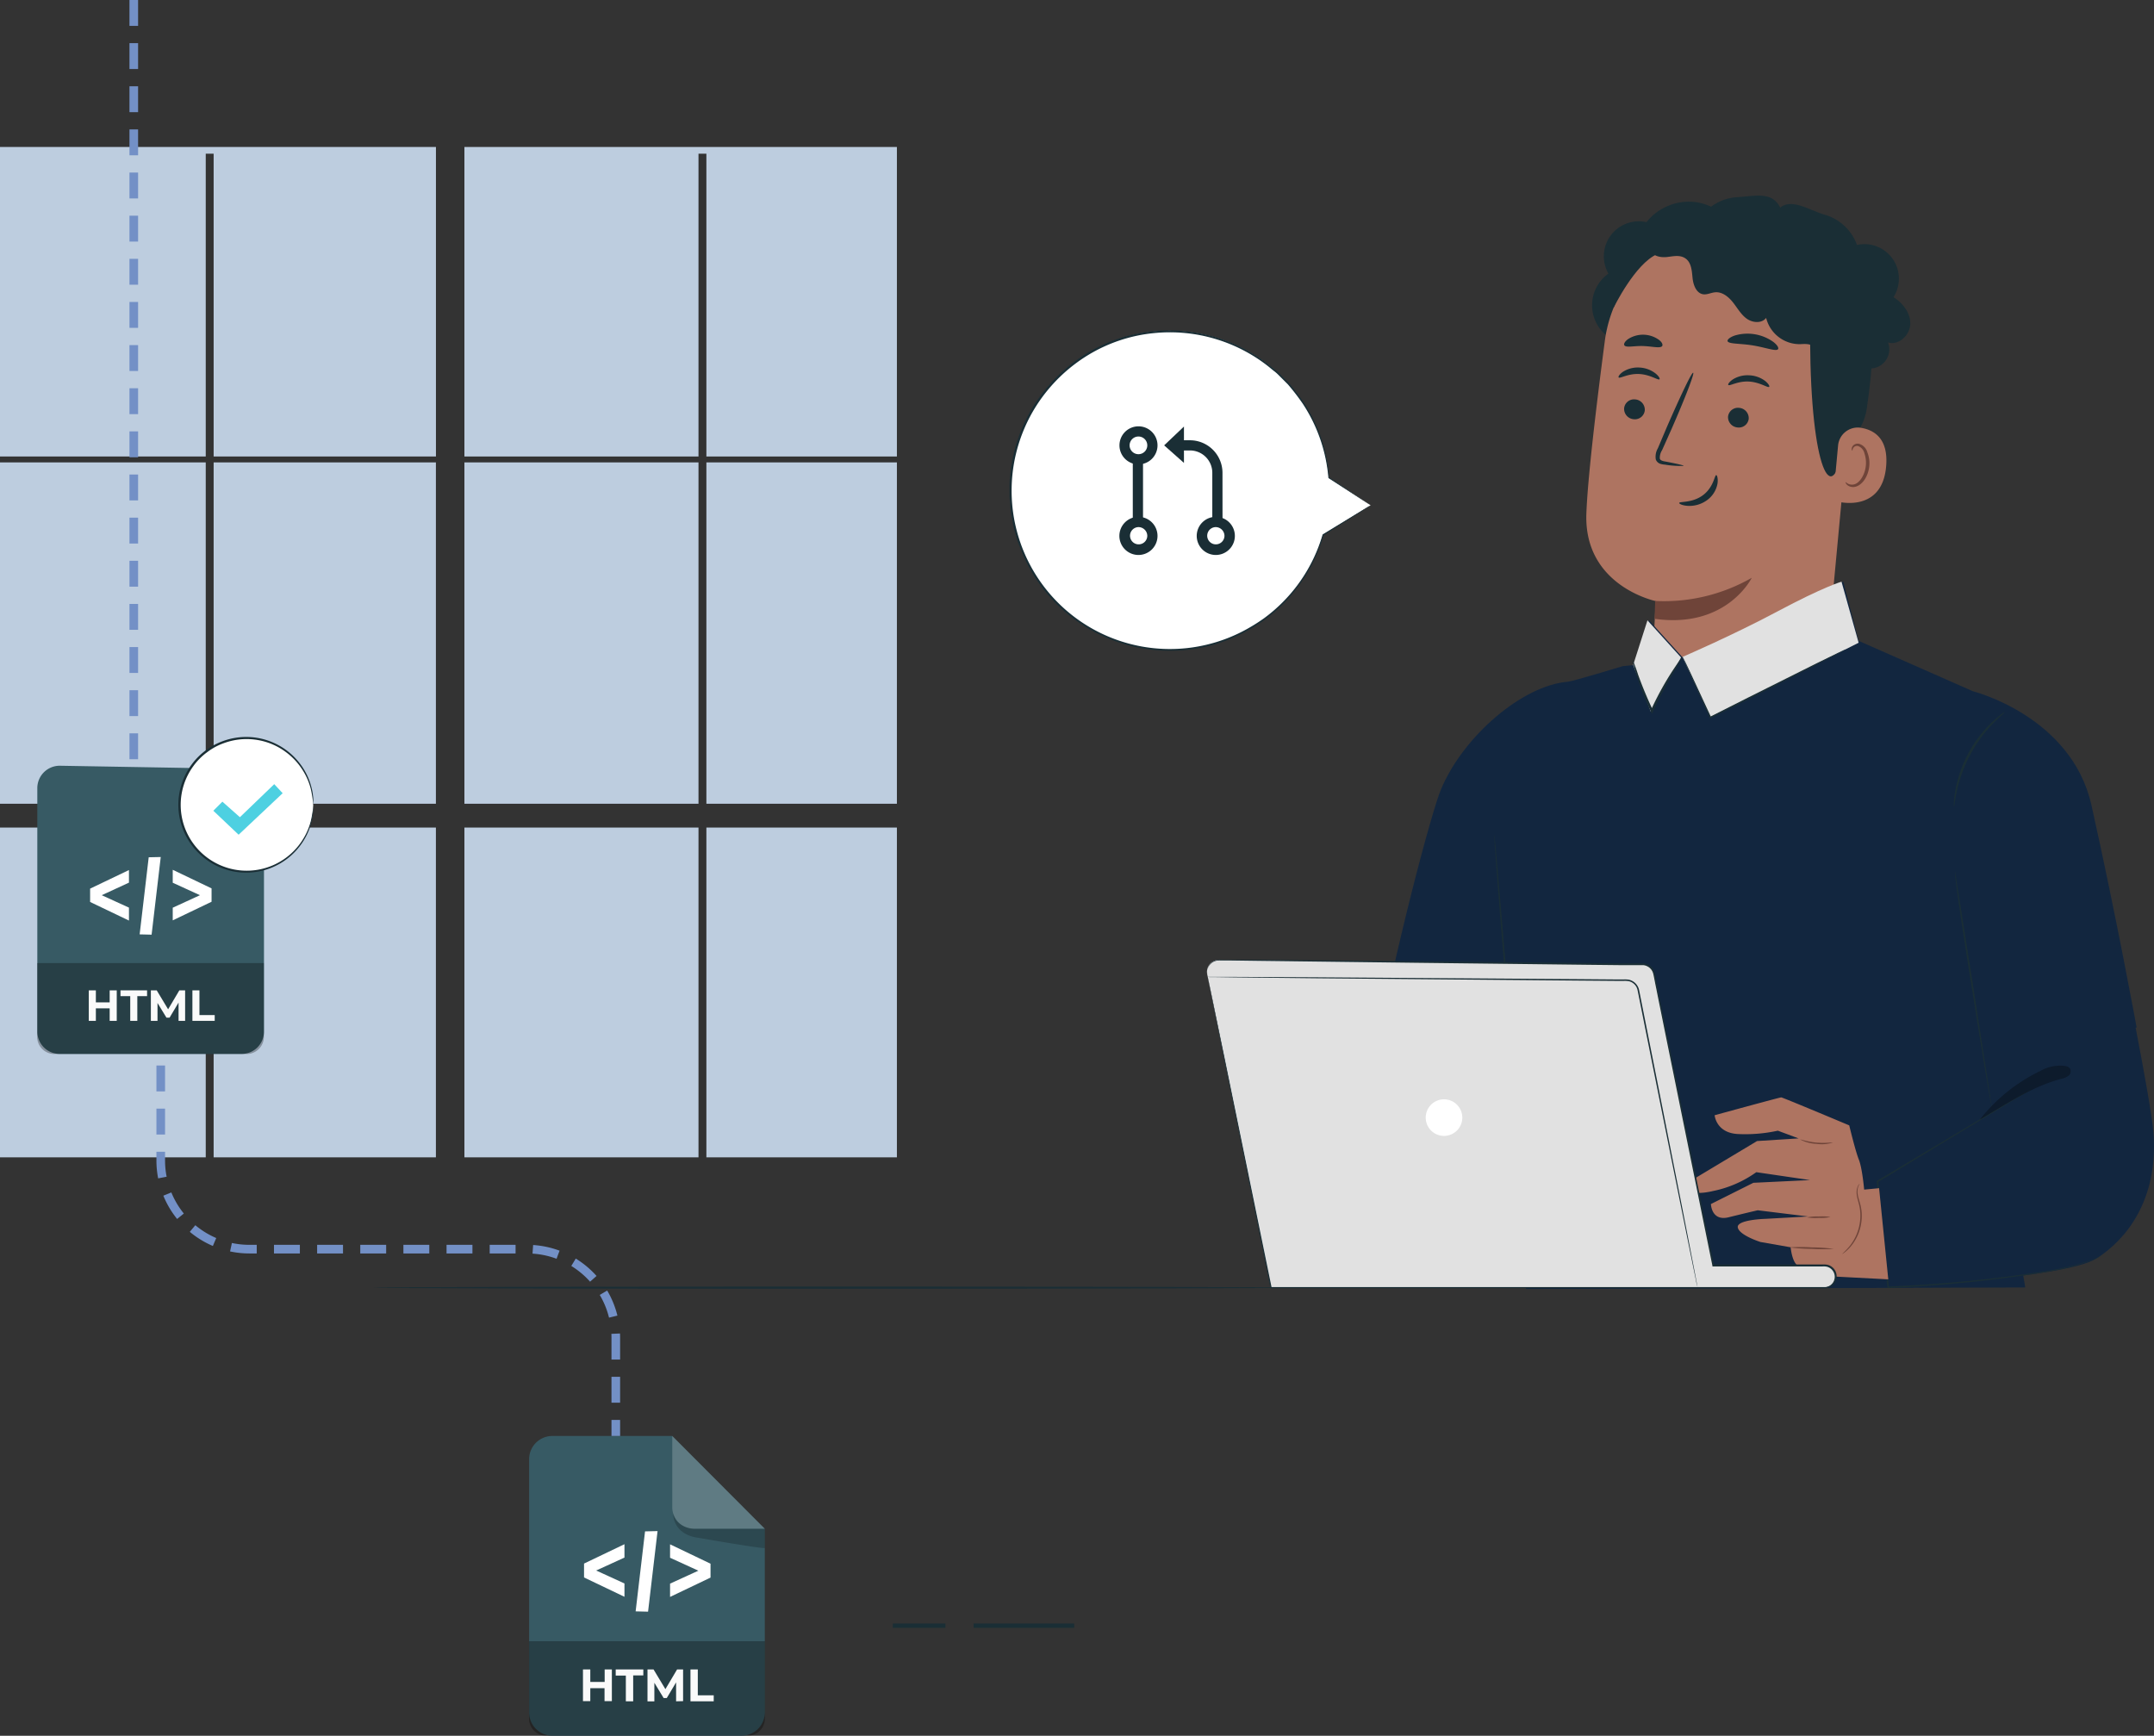 <svg xmlns="http://www.w3.org/2000/svg" width="499.295" height="402.38" viewBox="0 0 499.295 402.38">
  <rect x="0" y="0" width="499.295" height="402.38" fill="#333333" stroke="none"/>
  <g id="Grupo_94341" data-name="Grupo 94341" transform="translate(-895 -2952.2)">
    <rect id="Rectángulo_39662" data-name="Rectángulo 39662" width="47.69" height="79.13" transform="translate(895 3059.391)" fill="#bdcddf"/>
    <rect id="Rectángulo_39663" data-name="Rectángulo 39663" width="51.52" height="79.13" transform="translate(944.521 3059.391)" fill="#bdcddf"/>
    <rect id="Rectángulo_39664" data-name="Rectángulo 39664" width="51.52" height="76.45" transform="translate(944.521 3144.04)" fill="#bdcddf"/>
    <path id="Trazado_190562" data-name="Trazado 190562" d="M172.82,105.82h54.26V35.63h1.83v70.19h44.16V34.07H172.82Z" transform="translate(829.83 2952.2)" fill="#bdcddf"/>
    <rect id="Rectángulo_39665" data-name="Rectángulo 39665" width="44.16" height="79.13" transform="translate(1058.74 3059.391)" fill="#bdcddf"/>
    <rect id="Rectángulo_39666" data-name="Rectángulo 39666" width="44.16" height="76.45" transform="translate(1058.74 3144.04)" fill="#bdcddf"/>
    <rect id="Rectángulo_39667" data-name="Rectángulo 39667" width="47.69" height="76.45" transform="translate(895 3144.04)" fill="#bdcddf"/>
    <rect id="Rectángulo_39668" data-name="Rectángulo 39668" width="54.26" height="76.45" transform="translate(1002.65 3144.04)" fill="#bdcddf"/>
    <path id="Trazado_190563" data-name="Trazado 190563" d="M112.86,105.82V35.63h1.83v70.19h51.53V34.07H65.17v71.75Z" transform="translate(829.83 2952.2)" fill="#bdcddf"/>
    <rect id="Rectángulo_39669" data-name="Rectángulo 39669" width="54.26" height="79.13" transform="translate(1002.65 3059.391)" fill="#bdcddf"/>
    <path id="Trazado_190564" data-name="Trazado 190564" d="M364.57,298.5c0,.14-47.69.26-106.49.26s-106.51-.12-106.51-.26,47.68-.26,106.51-.26S364.57,298.36,364.57,298.5Z" transform="translate(829.83 2952.2)" fill="#1a2e35"/>
    <path id="Trazado_190565" data-name="Trazado 190565" d="M382.88,117.13l-9.68-6.37a37,37,0,1,0-1.34,13.2h0Z" transform="translate(829.83 2952.2)" fill="#fff"/>
    <path id="Trazado_190566" data-name="Trazado 190566" d="M382.88,117.13l-.74.44-2.13,1.3-8.21,5,.17.1h0a.1.1,0,0,0-.11-.12.11.11,0,0,0-.11.08,36.81,36.81,0,0,1-13.59,19.4,41.68,41.68,0,0,1-5.21,3.16A36.7,36.7,0,0,1,305.43,94a37.28,37.28,0,0,1,12.11-11.78,36.15,36.15,0,0,1,15.11-5,36.85,36.85,0,0,1,26.52,7.72l1.22,1a9.391,9.391,0,0,1,1.15,1l2.14,2.14a51.8,51.8,0,0,1,3.5,4.55,36.8,36.8,0,0,1,5.91,17.12.11.11,0,0,0,.05.09l7.21,4.66,1.88,1.21c.42.28.65.41.65.41l-.6-.41-1.82-1.23c-1.65-1.11-4.07-2.72-7.2-4.83l.05.09a36.88,36.88,0,0,0-5.84-17.3,52.464,52.464,0,0,0-3.51-4.6l-2.15-2.18a10.668,10.668,0,0,0-1.17-1l-1.23-1a37.16,37.16,0,0,0-26.81-7.88,36.52,36.52,0,0,0-15.32,5A38,38,0,0,0,305,93.69a37.12,37.12,0,0,0-5.72,17,17,17,0,0,0-.11,2.25v2.24l.19,2.23a16.134,16.134,0,0,0,.28,2.2c.14.73.27,1.45.4,2.18s.39,1.42.57,2.12.38,1.42.63,2.1l.81,2a36.59,36.59,0,0,0,9.79,13.64,37.36,37.36,0,0,0,28.5,9,36.75,36.75,0,0,0,12.82-3.83,41.709,41.709,0,0,0,5.25-3.21,35.808,35.808,0,0,0,4.35-3.77A37,37,0,0,0,372,124h-.23a.12.12,0,0,0,.12.12.07.07,0,0,0,.06,0l8.2-5.17,2.08-1.32Z" transform="translate(829.83 2952.2)" fill="#1a2e35"/>
    <path id="Trazado_190567" data-name="Trazado 190567" d="M329.06,107.65a4.41,4.41,0,1,1,4.42-4.41A4.41,4.41,0,0,1,329.06,107.65Zm0-6.46a2.05,2.05,0,1,0,2.05,2,2.05,2.05,0,0,0-2.05-2Z" transform="translate(829.83 2952.2)" fill="#1a2e35"/>
    <path id="Trazado_190568" data-name="Trazado 190568" d="M329.06,128.65a4.42,4.42,0,1,1,4.42-4.41A4.42,4.42,0,0,1,329.06,128.65Zm0-6.46a2,2,0,1,0,2.05,2,2.05,2.05,0,0,0-2.05-2Z" transform="translate(829.83 2952.2)" fill="#1a2e35"/>
    <path id="Trazado_190569" data-name="Trazado 190569" d="M347,128.65a4.42,4.42,0,1,1,4.41-4.41,4.42,4.42,0,0,1-4.41,4.41Zm0-6.46a2,2,0,1,0,2,2,2.05,2.05,0,0,0-2-2Z" transform="translate(829.83 2952.2)" fill="#1a2e35"/>
    <rect id="Rectángulo_39670" data-name="Rectángulo 39670" width="2.37" height="14.84" transform="translate(1157.58 3058.73)" fill="#1a2e35"/>
    <path id="Trazado_190570" data-name="Trazado 190570" d="M348.55,121.92h-2.37V109.6a5.18,5.18,0,0,0-5.17-5.18h-3.08v-2.36H341a7.55,7.55,0,0,1,7.54,7.54Z" transform="translate(829.83 2952.2)" fill="#1a2e35"/>
    <path id="Trazado_190571" data-name="Trazado 190571" d="M339.61,98.88v8.43l-4.59-4.07Z" transform="translate(829.83 2952.2)" fill="#1a2e35"/>
    <rect id="Rectángulo_39671" data-name="Rectángulo 39671" width="23.33" height="1" transform="translate(1120.67 3328.561)" fill="#1a2e35"/>
    <rect id="Rectángulo_39672" data-name="Rectángulo 39672" width="12.21" height="1" transform="translate(1101.94 3328.561)" fill="#1a2e35"/>
    <path id="Trazado_190572" data-name="Trazado 190572" d="M121.08,244.32h-42a5.19,5.19,0,0,1-5.26-5.12V182.63a5.19,5.19,0,0,1,5.26-5.12l30.66.53,16.62,20.15v41a5.19,5.19,0,0,1-5.28,5.13Z" transform="translate(829.83 2952.2)" fill="#375a64"/>
    <g id="Grupo_93995" data-name="Grupo 93995" transform="translate(829.83 2952.2)" opacity="0.3">
      <path id="Trazado_190573" data-name="Trazado 190573" d="M73.8,223.26h52.54v17.08a4,4,0,0,1-4,4H77.78a4,4,0,0,1-4-4V223.26Z"/>
    </g>
    <g id="Grupo_93996" data-name="Grupo 93996" transform="translate(829.83 2952.2)">
      <path id="Trazado_190574" data-name="Trazado 190574" d="M92.23,229.58v7.07H90.59v-2.9h-3.2v2.9H85.75v-7.07h1.64v2.79h3.2v-2.79Z" fill="#fafafa"/>
      <path id="Trazado_190575" data-name="Trazado 190575" d="M95.36,230.92H93.1v-1.34h6.16v1.34H97v5.73H95.36Z" fill="#fafafa"/>
      <path id="Trazado_190576" data-name="Trazado 190576" d="M106.56,236.65v-4.24l-2.08,3.49h-.73l-2.07-3.4v4.15h-1.54v-7.07h1.36l2.64,4.39,2.6-4.39h1.34v7.07Z" fill="#fafafa"/>
      <path id="Trazado_190577" data-name="Trazado 190577" d="M109.77,229.58h1.63v5.73h3.54v1.34h-5.17Z" fill="#fafafa"/>
    </g>
    <path id="Trazado_190578" data-name="Trazado 190578" d="M95.06,204.61l-6.31,2.91,6.31,2.88v3l-9-4.31V206l9-4.31Z" transform="translate(829.83 2952.2)" fill="#fff"/>
    <path id="Trazado_190579" data-name="Trazado 190579" d="M105.21,210.42l6.31-2.9-6.31-2.89v-3l9,4.31v3.1l-9,4.31Z" transform="translate(829.83 2952.2)" fill="#fff"/>
    <path id="Trazado_190580" data-name="Trazado 190580" d="M99.64,198.73l2.79-.06-2.12,18-2.77-.07Z" transform="translate(829.83 2952.2)" fill="#fff"/>
    <g id="Grupo_93999" data-name="Grupo 93999" transform="translate(829.83 2952.2)">
      <circle id="Elipse_7778" data-name="Elipse 7778" cx="15.51" cy="15.51" r="15.51" transform="translate(106.76 171.09)" fill="#fff"/>
      <path id="Trazado_190581" data-name="Trazado 190581" d="M137.78,186.6a24.829,24.829,0,0,0-.58-3.76,14.879,14.879,0,0,0-1.73-4.08,15.31,15.31,0,0,0-3.93-4.34,15.11,15.11,0,0,0-6.45-2.84,15.27,15.27,0,0,0-8,.68,14.19,14.19,0,0,0-3.86,2.08,14.39,14.39,0,0,0-3.23,3.24,15.22,15.22,0,0,0,0,18,15.319,15.319,0,0,0,25.49-1.17,15,15,0,0,0,1.73-4.08,24.648,24.648,0,0,0,.58-3.77.72.72,0,0,1,0,.25c0,.2,0,.45,0,.74a7.048,7.048,0,0,1-.1,1.2,10.14,10.14,0,0,1-.29,1.62,14.74,14.74,0,0,1-1.68,4.19,15.656,15.656,0,0,1-18.82,6.8,15.84,15.84,0,0,1-7.33-5.48,15.68,15.68,0,0,1,0-18.64,15.687,15.687,0,0,1,7.34-5.47,15.654,15.654,0,0,1,18.82,6.8,15.12,15.12,0,0,1,1.68,4.18,10.54,10.54,0,0,1,.29,1.62,7.05,7.05,0,0,1,.1,1.2c0,.3,0,.54,0,.74A.67.67,0,0,1,137.78,186.6Z" fill="#1a2e35"/>
    </g>
    <path id="Trazado_190582" data-name="Trazado 190582" d="M114.62,187.94l2.1-2.1,4.06,3.6,7.96-7.66,1.95,2.1-10.21,9.62Z" transform="translate(829.83 2952.2)" fill="#4dd0e1"/>
    <g id="Grupo_94004" data-name="Grupo 94004" transform="translate(829.83 2952.2)">
      <path id="Trazado_190583" data-name="Trazado 190583" d="M237,402.36H193.28a5.39,5.39,0,0,1-5.46-5.32V338.2a5.39,5.39,0,0,1,5.46-5.32H221l21.45,21.51V397a5.39,5.39,0,0,1-5.45,5.36Z" fill="#375a64"/>
      <g id="Grupo_94002" data-name="Grupo 94002" opacity="0.2">
        <path id="Trazado_190584" data-name="Trazado 190584" d="M221,332.88v16.56a5,5,0,0,0,5.08,4.95h16.37Z" fill="#fff"/>
      </g>
      <g id="Grupo_94003" data-name="Grupo 94003" opacity="0.2">
        <path id="Trazado_190585" data-name="Trazado 190585" d="M221.23,350.9s-.22,4,4.49,5.33a4.549,4.549,0,0,0,.53.12c2.14.37,16.21,2.81,16.21,2.49v-4.45H226.09S222,354.26,221.23,350.9Z"/>
      </g>
    </g>
    <g id="Grupo_94005" data-name="Grupo 94005" transform="translate(829.83 2952.2)" opacity="0.3">
      <path id="Trazado_190586" data-name="Trazado 190586" d="M187.82,380.46h54.65v17.92a4,4,0,0,1-4,4H191.8a4,4,0,0,1-4-4V380.46Z"/>
    </g>
    <g id="Grupo_94006" data-name="Grupo 94006" transform="translate(829.83 2952.2)">
      <path id="Trazado_190587" data-name="Trazado 190587" d="M207,387v7.35h-1.7v-3H202v3h-1.7V387H202v2.9h3.33V387Z" fill="#fafafa"/>
      <path id="Trazado_190588" data-name="Trazado 190588" d="M210.24,388.43h-2.35V387h6.4v1.39h-2.35v6h-1.7Z" fill="#fafafa"/>
      <path id="Trazado_190589" data-name="Trazado 190589" d="M221.89,394.39V390l-2.16,3.63H219l-2.15-3.54v4.32h-1.59V387h1.4l2.75,4.57,2.71-4.57h1.39v7.35Z" fill="#fafafa"/>
      <path id="Trazado_190590" data-name="Trazado 190590" d="M225.22,387h1.7v6h3.69v1.39h-5.39Z" fill="#fafafa"/>
    </g>
    <path id="Trazado_190591" data-name="Trazado 190591" d="M209.92,361.07l-6.56,3,6.56,3v3.09l-9.37-4.48v-3.22l9.37-4.49Z" transform="translate(829.83 2952.2)" fill="#fff"/>
    <path id="Trazado_190592" data-name="Trazado 190592" d="M220.49,367.11l6.56-3-6.56-3V358l9.38,4.49v3.22l-9.38,4.48Z" transform="translate(829.83 2952.2)" fill="#fff"/>
    <path id="Trazado_190593" data-name="Trazado 190593" d="M214.69,355l2.9-.07-2.2,18.68-2.88-.07Z" transform="translate(829.83 2952.2)" fill="#fff"/>
    <path id="Trazado_190594" data-name="Trazado 190594" d="M458.44,46.88a12.59,12.59,0,0,0-11.62,4.62A8.11,8.11,0,0,0,438,63.43a9,9,0,0,0-.62,14.19l30.8-22.83a12.61,12.61,0,0,0-9.74-7.91Z" transform="translate(829.83 2952.2)" fill="#1a2e35"/>
    <g id="Grupo_94011" data-name="Grupo 94011" transform="translate(829.83 2952.2)">
      <g id="Grupo_94010" data-name="Grupo 94010">
        <path id="Trazado_190595" data-name="Trazado 190595" d="M437.16,79.08a31.42,31.42,0,0,1,32.71-27.31l1.63.08c17.47,1.9,25.62,17.79,23.25,35.21l-5.44,58.22-.29,2.83-40.84,6.1.79-14.87s-16.71-3.46-16.08-20.31C433.19,110.89,435.18,94.18,437.16,79.08Z" fill="#ae7461"/>
        <path id="Trazado_190596" data-name="Trazado 190596" d="M448.84,139.31a40.89,40.89,0,0,0,22.39-5.37s-5.8,11.87-22.53,9.51Z" fill="#6f4439"/>
        <path id="Trazado_190597" data-name="Trazado 190597" d="M441.64,94.64a2.41,2.41,0,0,0,2.2,2.54,2.31,2.31,0,0,0,2.59-2.05,2.41,2.41,0,0,0-2.2-2.54,2.31,2.31,0,0,0-2.59,2.05Z" fill="#1a2e35"/>
        <path id="Trazado_190598" data-name="Trazado 190598" d="M440.37,87.5c.28.32,2.17-.93,4.76-.8s4.42,1.53,4.71,1.22c.15-.13-.13-.71-.92-1.35a6.55,6.55,0,0,0-3.76-1.37,6.36,6.36,0,0,0-3.81,1C440.52,86.79,440.23,87.35,440.37,87.5Z" fill="#1a2e35"/>
        <path id="Trazado_190599" data-name="Trazado 190599" d="M465.73,96.55a2.4,2.4,0,0,0,2.2,2.54,2.3,2.3,0,0,0,2.59-2,2.4,2.4,0,0,0-2.2-2.54,2.31,2.31,0,0,0-2.59,2Z" fill="#1a2e35"/>
        <path id="Trazado_190600" data-name="Trazado 190600" d="M465.79,89.24c.28.33,2.17-.93,4.76-.79S475,90,475.26,89.67c.15-.13-.13-.71-.93-1.36A6.56,6.56,0,0,0,470.58,87a6.36,6.36,0,0,0-3.81,1C466,88.54,465.65,89.1,465.79,89.24Z" fill="#1a2e35"/>
        <path id="Trazado_190601" data-name="Trazado 190601" d="M455.44,108c0-.15-1.58-.5-4.17-1-.66-.1-1.27-.26-1.36-.72a3.34,3.34,0,0,1,.53-1.93c.71-1.57,1.44-3.22,2.21-4.94,3.07-7,5.33-12.82,5-13s-3,5.48-6.07,12.51l-2.12,5a3.87,3.87,0,0,0-.48,2.58,1.67,1.67,0,0,0,1,1,4.27,4.27,0,0,0,1.12.21A21.482,21.482,0,0,0,455.44,108Z" fill="#1a2e35"/>
        <path id="Trazado_190602" data-name="Trazado 190602" d="M463,110.14c-.42,0-.57,2.76-3.07,4.64s-5.48,1.42-5.52,1.81c-.05.17.64.58,1.9.67a6.94,6.94,0,0,0,4.6-1.35,6.07,6.07,0,0,0,2.39-3.9C463.44,110.84,463.16,110.13,463,110.14Z" fill="#1a2e35"/>
        <path id="Trazado_190603" data-name="Trazado 190603" d="M465.62,79.07c.22.71,2.82.51,5.84,1s5.43,1.47,5.87.86c.19-.29-.2-1-1.16-1.71a10.34,10.34,0,0,0-8.92-1.43C466.12,78.2,465.53,78.73,465.62,79.07Z" fill="#1a2e35"/>
        <path id="Trazado_190604" data-name="Trazado 190604" d="M441.69,80.05c.43.61,2.24.09,4.39.17s3.94.59,4.38,0c.2-.29,0-.9-.82-1.49a6.35,6.35,0,0,0-7.07-.13C441.78,79.16,441.5,79.76,441.69,80.05Z" fill="#1a2e35"/>
        <path id="Trazado_190605" data-name="Trazado 190605" d="M439.16,71.43s5-10.33,10.17-12.53c6.31-2.68,8.63,4.21,14.57,2.86s12-3.91,17.75.92c6.31,5.29,3.06,8.62,3.1,16.12.14,30.38,5.24,39.22,7.53,25,.25-1.56,4.65-2.59,5.62-9.16,1.26-8.52,2.11-18.91.5-25.08-1.36-5.21-4.11-8.89-9.15-13.06-8-6.57-19.32-7.26-27.07-6.87S439.11,58.19,439.16,71.43Z" fill="#1a2e35"/>
        <path id="Trazado_190606" data-name="Trazado 190606" d="M491.23,103.32a4.58,4.58,0,0,1,5.15-4.17c3.13.46,6.54,2.42,6,8.9-.94,11.49-12.29,8.18-12.29,7.85S490.79,108.12,491.23,103.32Z" fill="#ae7461"/>
        <path id="Trazado_190607" data-name="Trazado 190607" d="M493,111.78c.05,0,.19.15.51.34a2.09,2.09,0,0,0,1.5.15c1.25-.35,2.43-2.19,2.65-4.26a6.591,6.591,0,0,0-.32-2.91,2.32,2.32,0,0,0-1.38-1.66,1,1,0,0,0-1.23.45c-.18.31-.13.54-.19.56s-.23-.21-.1-.68a1.28,1.28,0,0,1,.51-.68,1.51,1.51,0,0,1,1.14-.21,2.83,2.83,0,0,1,1.94,2,6.82,6.82,0,0,1,.43,3.26c-.26,2.31-1.62,4.38-3.32,4.72a2.14,2.14,0,0,1-1.81-.45C493,112.06,492.92,111.79,493,111.78Z" fill="#6f4439"/>
      </g>
      <path id="Trazado_190608" data-name="Trazado 190608" d="M495.56,83.85A11.8,11.8,0,0,1,490.18,86c-1.95.09-4.12-1.13-4.35-3.08-.1-.87.16-1.86-.38-2.56s-1.9-.64-2.94-.58a8,8,0,0,1-7.95-6.09c-1,1.33-3.13,1.16-4.48.2s-2.18-2.49-3.21-3.79-2.5-2.5-4.15-2.34c-.93.08-1.81.58-2.73.46-1.63-.23-2.33-2.18-2.49-3.81s-.27-3.53-1.61-4.48-2.92-.49-4.43-.34-3.43-.3-3.74-1.79a2.91,2.91,0,0,1,.66-2.22A8.06,8.06,0,0,1,458,53a11.19,11.19,0,0,1,9.69-7.28c4.28-.24,8.26-1.45,10.12,2.41,2.74-2.25,6.93.69,10.35,1.65a11.29,11.29,0,0,1,7.46,7,8,8,0,0,1,8.46,12.11c2.17,1.39,4,3.7,3.89,6.27s-2.72,5-5.16,4.21a4.45,4.45,0,0,1-7.9,4" fill="#1a2e35"/>
    </g>
    <g id="Grupo_94015" data-name="Grupo 94015" transform="translate(829.83 2952.2)">
      <g id="Grupo_94014" data-name="Grupo 94014">
        <g id="Grupo_94013" data-name="Grupo 94013">
          <path id="Trazado_190609" data-name="Trazado 190609" d="M526.44,245.53l34-7.34s-4.67-25.58-10.47-51.52c-4.62-20.68-27.48-26.43-27.48-26.43h0L496,148.56l-3.57-13.74c-14.57,7.2-28.69,14.12-37.22,17.59l-7.79-8.61-3.31,10.34-2.8.29s-11.52,3.5-12.68,3.6c-10.55.84-24.31,12.64-29.46,25-2.13,5.11-10.38,35.67-16.43,67.31-4.37,22.89-6.9,45.11-8,48.12l34,.07,7.84-48.19,2.31,48.47,115.73-.36-8.23-48.71Z" fill="#12263f"/>
          <path id="Trazado_190610" data-name="Trazado 190610" d="M411.52,193.39c-.1,0,.86,12.75,2.15,28.47s2.42,28.46,2.52,28.45-.85-12.76-2.15-28.48S411.62,193.38,411.52,193.39Z" fill="#1a2e35"/>
        </g>
        <path id="Trazado_190611" data-name="Trazado 190611" d="M496,149l-34.41,17.28-6.41-14s11.52-4.95,22-10.54c10.69-5.7,14.85-6.9,14.85-6.9" fill="#e1e1e1"/>
        <path id="Trazado_190612" data-name="Trazado 190612" d="M447.05,143.8l7.79,8.61-7.03,12.53-4.07-10.8" fill="#e1e1e1"/>
      </g>
      <path id="Trazado_190613" data-name="Trazado 190613" d="M529.88,165.05c.06.08-1.07,1-2.68,2.62a32.28,32.28,0,0,0-8.41,15.65c-.5,2.25-.61,3.69-.71,3.68a4,4,0,0,1,0-1,22.863,22.863,0,0,1,.33-2.74,29.582,29.582,0,0,1,3-8.6,29.108,29.108,0,0,1,5.51-7.25,21,21,0,0,1,2.1-1.79,3.922,3.922,0,0,1,.86-.57Z" fill="#1a2e35"/>
      <path id="Trazado_190614" data-name="Trazado 190614" d="M455.22,152.26c.07.05-.77,1.32-2,3.43a95.387,95.387,0,0,0-4.51,8.44l-.38.81-.24.53-.25-.53a64.743,64.743,0,0,1-3.32-8.39c-.34-1.09-.59-2-.74-2.6a3.819,3.819,0,0,1-.18-1,35.994,35.994,0,0,1,1.28,3.45c.77,2.14,1.93,5.09,3.45,8.28h-.5l.38-.82a69.845,69.845,0,0,1,4.68-8.41c.67-1,1.24-1.85,1.66-2.4a3.9,3.9,0,0,1,.67-.79Z" fill="#1a2e35"/>
      <path id="Trazado_190615" data-name="Trazado 190615" d="M493,150.54a2.349,2.349,0,0,0-.48.19l-1.33.63-4.86,2.37c-4.11,2.06-9.74,4.86-16,8l-8.77,4.43.23.08-4.67-10.06c-.58-1.2-1-2.16-1.37-2.86l-.38-.76a1,1,0,0,0-.14-.25.931.931,0,0,0,.09.28l.33.78,1.27,2.9,4.56,10.11.07.17.16-.09,8.79-4.39L486.4,154l4.81-2.48,1.29-.69a3.421,3.421,0,0,0,.5-.29Z" fill="#1a2e35"/>
    </g>
    <path id="Trazado_190616" data-name="Trazado 190616" d="M556.72,220.66s7,34.11,7.63,42c1.13,15.45-6.28,24.71-13.27,29.1-7.26,4.56-48.23,6.71-48.23,6.71l-2.48-24.5L527,257.83l-3.61-27.92Z" transform="translate(829.83 2952.2)" fill="#12263f"/>
    <path id="Trazado_190617" data-name="Trazado 190617" d="M526.85,256.89a3.868,3.868,0,0,0-.06-.57c0-.4-.13-.93-.22-1.6-.21-1.43-.52-3.43-.89-5.88-.78-5-1.85-11.83-3-19.39-2.34-14.77-4-25.41-4.34-27.41a2.235,2.235,0,0,0,0,.57c0,.37.09.91.17,1.61.17,1.39.44,3.41.8,5.89.73,5,1.78,11.83,3,19.4s2.32,14.42,3.15,19.37c.42,2.45.76,4.44,1,5.86.12.67.22,1.2.29,1.59A2.415,2.415,0,0,0,526.85,256.89Z" transform="translate(829.83 2952.2)" fill="#1a2e35"/>
    <path id="Trazado_190618" data-name="Trazado 190618" d="M553.27,290.33l-.2.17a4.363,4.363,0,0,1-.6.45,13.522,13.522,0,0,1-2.65,1.23,67.193,67.193,0,0,1-10.56,2.5,317.178,317.178,0,0,1-36.42,3.55l.19.17c-.24-2.42-.5-5-.76-7.55-.6-5.93-1.19-11.66-1.73-17l-.08.17,25.8-15.59,7.46-4.54,2-1.23.51-.32.17-.12-.19.09-.52.3-2,1.18-7.51,4.45L500.3,273.71l-.1.06v.12c.53,5.28,1.11,11,1.71,16.95.26,2.58.52,5.13.76,7.54v.18h.18a298.862,298.862,0,0,0,36.45-3.68,63.275,63.275,0,0,0,10.56-2.62,11.351,11.351,0,0,0,2.63-1.3,3.1,3.1,0,0,0,.59-.48C553.22,290.4,553.28,290.34,553.27,290.33Z" transform="translate(829.83 2952.2)" fill="#1a2e35"/>
    <g id="Grupo_94016" data-name="Grupo 94016" transform="translate(829.83 2952.2)" opacity="0.3">
      <path id="Trazado_190619" data-name="Trazado 190619" d="M545,247.71a1.67,1.67,0,0,0-1-.58,9.19,9.19,0,0,0-5.81,1.1,39.779,39.779,0,0,0-14.11,11.32l.46-.26c6.24-3.68,11.77-7.43,18.46-9.21a4.11,4.11,0,0,0,1.67-.72,1.33,1.33,0,0,0,.33-1.65Z"/>
    </g>
    <path id="Trazado_190620" data-name="Trazado 190620" d="M500.74,275.44l-3.46.33s-.44-5-1.23-6.95-2.23-7.94-2.23-7.94-15.43-6.49-15.77-6.49-15.43,4.14-15.43,4.14.33,4.14,5.48,4.36a35.3,35.3,0,0,0,9.17-.78l4.81,1.79-9.62.61-16.89,10.13s.12,3,6.71,1.45a26.2,26.2,0,0,0,10-4.36l12.46,1.83-13.14.63-9.84,4.92s.09,4.07,4.12,3.07,6.73-1.62,6.73-1.62L484.3,282l-9.94.55s-6.71.18-6.37,2,5.25,3.36,5.25,3.36l7,1.23s.27,3.13,1.5,4.14,3.13,2.4,4.25,2.43,16.88.86,16.88.86Z" transform="translate(829.83 2952.2)" fill="#ae7461"/>
    <path id="Trazado_190621" data-name="Trazado 190621" d="M492.14,290.73a3.662,3.662,0,0,0,.59-.39,9.78,9.78,0,0,0,1.4-1.35,11,11,0,0,0,2.52-5.82,10.731,10.731,0,0,0-.15-3.52c-.24-1.07-.61-2-.71-2.76a3.73,3.73,0,0,1,.14-1.85c.16-.41.33-.6.31-.62a1.34,1.34,0,0,0-.43.57,3.62,3.62,0,0,0-.25,1.93c.08.83.43,1.76.64,2.79a10.73,10.73,0,0,1,.12,3.42,11.34,11.34,0,0,1-2.38,5.71A22.082,22.082,0,0,1,492.14,290.73Z" transform="translate(829.83 2952.2)" fill="#6f4439"/>
    <path id="Trazado_190622" data-name="Trazado 190622" d="M490.24,289.51a40.175,40.175,0,0,0-5.14-.35,41,41,0,0,0-5.15,0,40.169,40.169,0,0,0,5.14.35A41,41,0,0,0,490.24,289.51Z" transform="translate(829.83 2952.2)" fill="#6f4439"/>
    <path id="Trazado_190623" data-name="Trazado 190623" d="M489.47,282.12a11.709,11.709,0,0,0-2.72-.12,11.24,11.24,0,0,0-2.73.21,11.83,11.83,0,0,0,2.73.12,10.489,10.489,0,0,0,2.72-.21Z" transform="translate(829.83 2952.2)" fill="#6f4439"/>
    <path id="Trazado_190624" data-name="Trazado 190624" d="M490,264.87c0-.1-1.71.19-3.8,0s-3.7-.81-3.74-.71a8.89,8.89,0,0,0,3.71,1,8.7,8.7,0,0,0,3.83-.29Z" transform="translate(829.83 2952.2)" fill="#6f4439"/>
    <g id="Grupo_94019" data-name="Grupo 94019" transform="translate(829.83 2952.2)">
      <path id="Trazado_190625" data-name="Trazado 190625" d="M345,225.87l14.78,72.56h128.3a2.55,2.55,0,0,0,2.56-2.56h0a2.55,2.55,0,0,0-2.56-2.56H462.25l-13.7-67.48a2.8,2.8,0,0,0-2.71-2.25l-98-1.07a2.8,2.8,0,0,0-2.84,3.36Z" fill="#e1e1e1"/>
      <path id="Trazado_190626" data-name="Trazado 190626" d="M345,225.87v-.22a2.622,2.622,0,0,1,0-.65,2.83,2.83,0,0,1,1.36-2.13,2.73,2.73,0,0,1,.84-.33,4.191,4.191,0,0,1,1-.06h8.08l37.08.35,25.84.26,14.48.15,7.59.08h4.89a2.88,2.88,0,0,1,1,.28,3,3,0,0,1,1.41,1.48,5.209,5.209,0,0,1,.27,1l.19,1c.14.65.27,1.31.4,2q.4,2,.81,4,.81,4,1.64,8.08,1.67,8.16,3.4,16.7c2.31,11.38,4.72,23.21,7.2,35.4l-.18-.14h25.4a4.924,4.924,0,0,1,1,.06,2.748,2.748,0,0,1-.47,5.44H359.65v-.11c-4.52-22.3-8.19-40.44-10.74-53-1.26-6.28-2.25-11.17-2.91-14.49l-.75-3.78c-.17-.86-.25-1.3-.25-1.3s.1.44.28,1.29.45,2.12.79,3.77c.69,3.32,1.7,8.21,3,14.48,2.57,12.57,6.29,30.7,10.86,53l-.14-.11H488.17a2.461,2.461,0,0,0,1.05-.28,2.39,2.39,0,0,0,1.21-1.74,2.34,2.34,0,0,0-.39-1.72,2.41,2.41,0,0,0-1.46-1,4,4,0,0,0-.93-.05H462.11v-.14q-3.705-18.285-7.18-35.4-1.72-8.53-3.39-16.71c-.55-2.72-1.09-5.42-1.63-8.07-.27-1.33-.54-2.65-.8-4-.14-.66-.27-1.31-.4-2l-.2-1a4.539,4.539,0,0,0-.25-.93A2.61,2.61,0,0,0,447,224a2.55,2.55,0,0,0-.88-.26h-4.88l-7.59-.08-14.48-.17-25.84-.3-37.08-.46-5.77-.08h-2.31a4,4,0,0,0-1,.05,2.93,2.93,0,0,0-.83.32A2.83,2.83,0,0,0,345,225,3.572,3.572,0,0,0,345,225.87Z" fill="#1a2e35"/>
    </g>
    <path id="Trazado_190627" data-name="Trazado 190627" d="M404.13,259.08a4.24,4.24,0,1,1-4.24-4.24A4.24,4.24,0,0,1,404.13,259.08Z" transform="translate(829.83 2952.2)" fill="#fff"/>
    <path id="Trazado_190628" data-name="Trazado 190628" d="M345.13,226.46h6.73l18.34.09,60.52.43,8.75.07h2.15a5.937,5.937,0,0,1,1.1.06,3.1,3.1,0,0,1,2.34,2.19c.16.71.28,1.38.42,2.07,1.09,5.47,2.13,10.74,3.13,15.76,2,10.05,3.77,19.09,5.28,26.69s2.69,13.74,3.52,18c.41,2.12.73,3.77.94,4.9.1.55.18,1,.24,1.28a3.374,3.374,0,0,1,.07.43,1.391,1.391,0,0,0-.11-.43,12.421,12.421,0,0,1-.27-1.27c-.23-1.13-.57-2.77-1-4.88-.87-4.26-2.11-10.4-3.64-18s-3.34-16.64-5.35-26.67c-1-5-2.06-10.3-3.15-15.76-.14-.68-.27-1.38-.42-2.05a2.69,2.69,0,0,0-1.15-1.56,2.549,2.549,0,0,0-.92-.37,5.71,5.71,0,0,0-1-.06H439.5l-8.75-.07-60.52-.53-18.34-.2-5-.07h-1.3Z" transform="translate(829.83 2952.2)" fill="#1a2e35"/>
    <line id="Línea_841" data-name="Línea 841" y2="177.51" transform="translate(926.01 2952.2)" fill="none" stroke="#7390c6" stroke-miterlimit="10" stroke-width="2" stroke-dasharray="6 4"/>
    <path id="Trazado_190629" data-name="Trazado 190629" d="M102.43,247v22A20.55,20.55,0,0,0,123,289.57h64.36a20.56,20.56,0,0,1,20.55,20.56v22.75" transform="translate(829.83 2952.2)" fill="none" stroke="#7390c6" stroke-miterlimit="10" stroke-width="2" stroke-dasharray="6 4"/>
  </g>
</svg>
